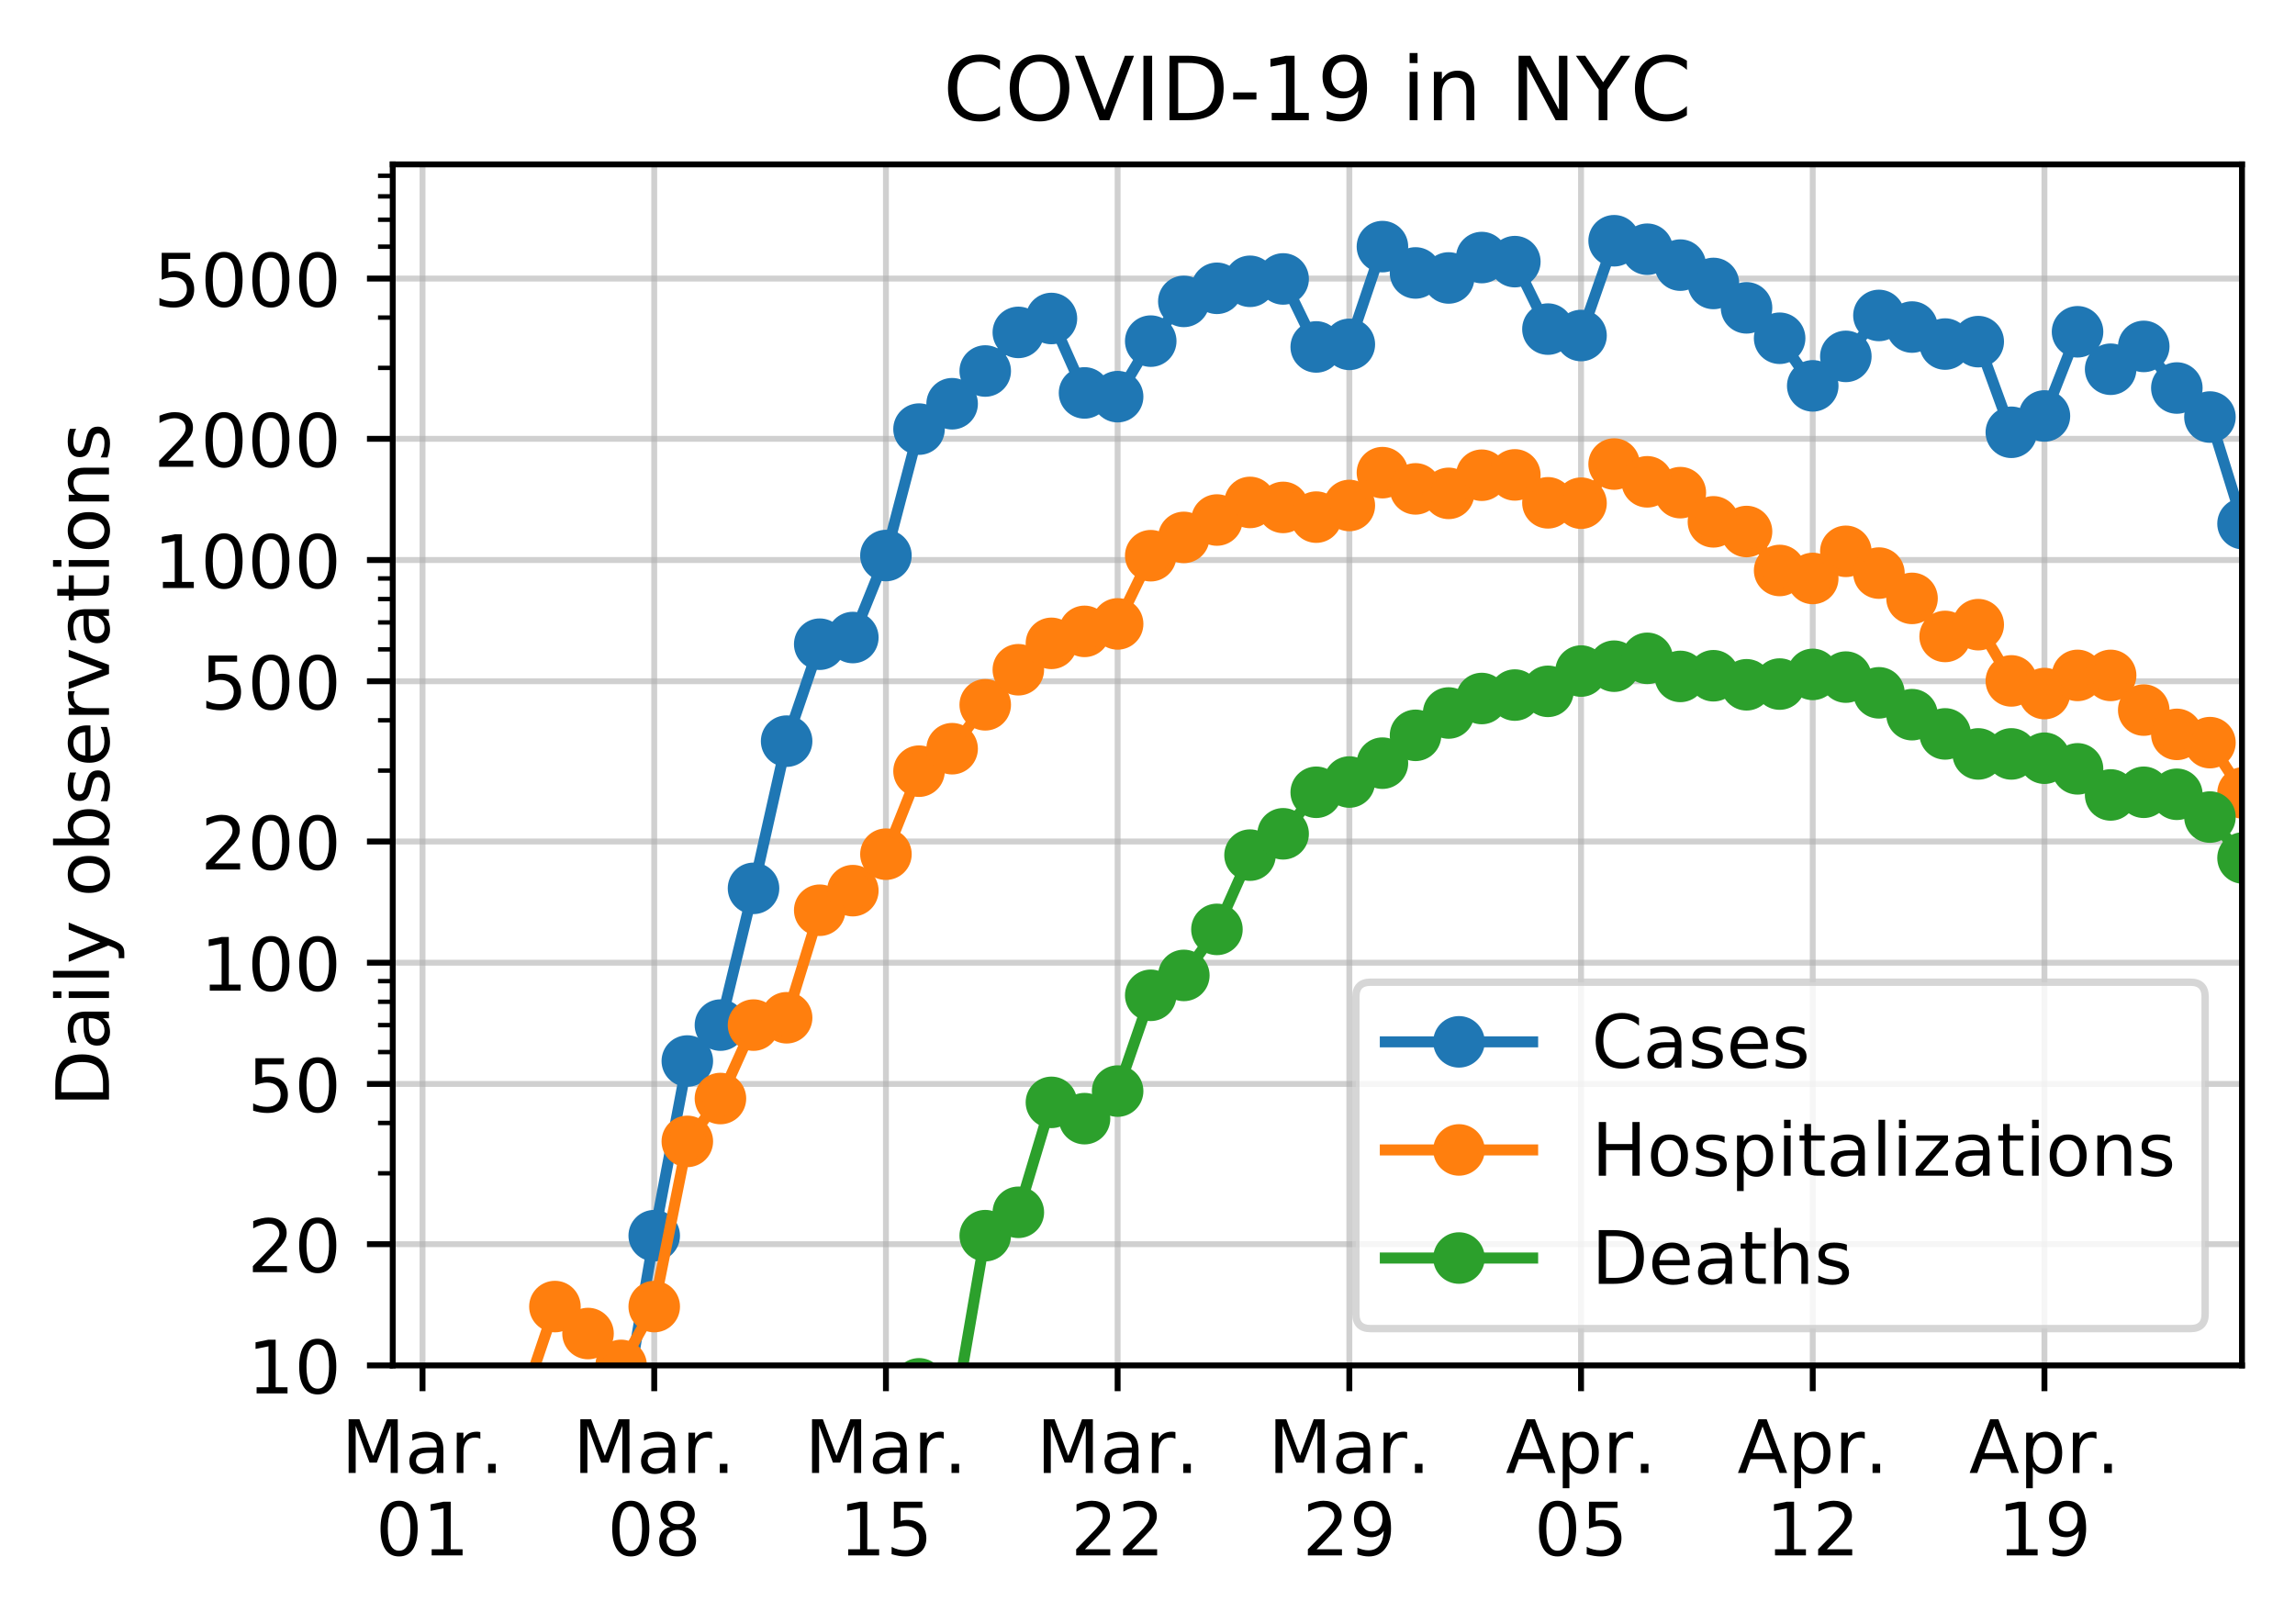 <?xml version="1.0" encoding="utf-8" standalone="no"?>
<!DOCTYPE svg PUBLIC "-//W3C//DTD SVG 1.1//EN"
  "http://www.w3.org/Graphics/SVG/1.1/DTD/svg11.dtd">
<!-- Created with matplotlib (https://matplotlib.org/) -->
<svg height="220.474pt" version="1.1" viewBox="0 0 311.628 220.474" width="311.628pt" xmlns="http://www.w3.org/2000/svg" xmlns:xlink="http://www.w3.org/1999/xlink">
 <defs>
  <style type="text/css">
*{stroke-linecap:butt;stroke-linejoin:round;}
  </style>
 </defs>
 <g id="figure_1">
  <g id="patch_1">
   <path d="M 0 220.474 
L 311.628 220.474 
L 311.628 0 
L 0 0 
z
" style="fill:#ffffff;"/>
  </g>
  <g id="axes_1">
   <g id="patch_2">
    <path d="M 53.328 185.398 
L 304.428 185.398 
L 304.428 22.318 
L 53.328 22.318 
z
" style="fill:#ffffff;"/>
   </g>
   <g id="matplotlib.axis_1">
    <g id="xtick_1">
     <g id="line2d_1">
      <path clip-path="url(#p298271e2e7)" d="M 57.373 185.398 
L 57.373 22.318 
" style="fill:none;stroke:#b0b0b0;stroke-linecap:square;stroke-opacity:0.6;stroke-width:0.8;"/>
     </g>
     <g id="line2d_2">
      <defs>
       <path d="M 0 0 
L 0 3.5 
" id="m6a2aed4499" style="stroke:#000000;stroke-width:0.8;"/>
      </defs>
      <g>
       <use style="stroke:#000000;stroke-width:0.8;" x="57.373" xlink:href="#m6a2aed4499" y="185.398"/>
      </g>
     </g>
     <g id="text_1">
      <!-- Mar. -->
      <defs>
       <path d="M 9.812 72.906 
L 24.516 72.906 
L 43.109 23.297 
L 61.812 72.906 
L 76.516 72.906 
L 76.516 0 
L 66.891 0 
L 66.891 64.016 
L 48.094 14.016 
L 38.188 14.016 
L 19.391 64.016 
L 19.391 0 
L 9.812 0 
z
" id="DejaVuSans-77"/>
       <path d="M 34.281 27.484 
Q 23.391 27.484 19.188 25 
Q 14.984 22.516 14.984 16.5 
Q 14.984 11.719 18.141 8.906 
Q 21.297 6.109 26.703 6.109 
Q 34.188 6.109 38.703 11.406 
Q 43.219 16.703 43.219 25.484 
L 43.219 27.484 
z
M 52.203 31.203 
L 52.203 0 
L 43.219 0 
L 43.219 8.297 
Q 40.141 3.328 35.547 0.953 
Q 30.953 -1.422 24.312 -1.422 
Q 15.922 -1.422 10.953 3.297 
Q 6 8.016 6 15.922 
Q 6 25.141 12.172 29.828 
Q 18.359 34.516 30.609 34.516 
L 43.219 34.516 
L 43.219 35.406 
Q 43.219 41.609 39.141 45 
Q 35.062 48.391 27.688 48.391 
Q 23 48.391 18.547 47.266 
Q 14.109 46.141 10.016 43.891 
L 10.016 52.203 
Q 14.938 54.109 19.578 55.047 
Q 24.219 56 28.609 56 
Q 40.484 56 46.344 49.844 
Q 52.203 43.703 52.203 31.203 
z
" id="DejaVuSans-97"/>
       <path d="M 41.109 46.297 
Q 39.594 47.172 37.812 47.578 
Q 36.031 48 33.891 48 
Q 26.266 48 22.188 43.047 
Q 18.109 38.094 18.109 28.812 
L 18.109 0 
L 9.078 0 
L 9.078 54.688 
L 18.109 54.688 
L 18.109 46.188 
Q 20.953 51.172 25.484 53.578 
Q 30.031 56 36.531 56 
Q 37.453 56 38.578 55.875 
Q 39.703 55.766 41.062 55.516 
z
" id="DejaVuSans-114"/>
       <path d="M 10.688 12.406 
L 21 12.406 
L 21 0 
L 10.688 0 
z
" id="DejaVuSans-46"/>
      </defs>
      <g transform="translate(46.358 199.997)scale(0.1 -0.1)">
       <use xlink:href="#DejaVuSans-77"/>
       <use x="86.279" xlink:href="#DejaVuSans-97"/>
       <use x="147.559" xlink:href="#DejaVuSans-114"/>
       <use x="188.531" xlink:href="#DejaVuSans-46"/>
      </g>
      <!-- 01 -->
      <defs>
       <path d="M 31.781 66.406 
Q 24.172 66.406 20.328 58.906 
Q 16.5 51.422 16.5 36.375 
Q 16.5 21.391 20.328 13.891 
Q 24.172 6.391 31.781 6.391 
Q 39.453 6.391 43.281 13.891 
Q 47.125 21.391 47.125 36.375 
Q 47.125 51.422 43.281 58.906 
Q 39.453 66.406 31.781 66.406 
z
M 31.781 74.219 
Q 44.047 74.219 50.516 64.516 
Q 56.984 54.828 56.984 36.375 
Q 56.984 17.969 50.516 8.266 
Q 44.047 -1.422 31.781 -1.422 
Q 19.531 -1.422 13.062 8.266 
Q 6.594 17.969 6.594 36.375 
Q 6.594 54.828 13.062 64.516 
Q 19.531 74.219 31.781 74.219 
z
" id="DejaVuSans-48"/>
       <path d="M 12.406 8.297 
L 28.516 8.297 
L 28.516 63.922 
L 10.984 60.406 
L 10.984 69.391 
L 28.422 72.906 
L 38.281 72.906 
L 38.281 8.297 
L 54.391 8.297 
L 54.391 0 
L 12.406 0 
z
" id="DejaVuSans-49"/>
      </defs>
      <g transform="translate(51.011 211.194)scale(0.1 -0.1)">
       <use xlink:href="#DejaVuSans-48"/>
       <use x="63.623" xlink:href="#DejaVuSans-49"/>
      </g>
     </g>
    </g>
    <g id="xtick_2">
     <g id="line2d_3">
      <path clip-path="url(#p298271e2e7)" d="M 88.835 185.398 
L 88.835 22.318 
" style="fill:none;stroke:#b0b0b0;stroke-linecap:square;stroke-opacity:0.6;stroke-width:0.8;"/>
     </g>
     <g id="line2d_4">
      <g>
       <use style="stroke:#000000;stroke-width:0.8;" x="88.835" xlink:href="#m6a2aed4499" y="185.398"/>
      </g>
     </g>
     <g id="text_2">
      <!-- Mar. -->
      <g transform="translate(77.819 199.997)scale(0.1 -0.1)">
       <use xlink:href="#DejaVuSans-77"/>
       <use x="86.279" xlink:href="#DejaVuSans-97"/>
       <use x="147.559" xlink:href="#DejaVuSans-114"/>
       <use x="188.531" xlink:href="#DejaVuSans-46"/>
      </g>
      <!-- 08 -->
      <defs>
       <path d="M 31.781 34.625 
Q 24.75 34.625 20.719 30.859 
Q 16.703 27.094 16.703 20.516 
Q 16.703 13.922 20.719 10.156 
Q 24.75 6.391 31.781 6.391 
Q 38.812 6.391 42.859 10.172 
Q 46.922 13.969 46.922 20.516 
Q 46.922 27.094 42.891 30.859 
Q 38.875 34.625 31.781 34.625 
z
M 21.922 38.812 
Q 15.578 40.375 12.031 44.719 
Q 8.5 49.078 8.5 55.328 
Q 8.5 64.062 14.719 69.141 
Q 20.953 74.219 31.781 74.219 
Q 42.672 74.219 48.875 69.141 
Q 55.078 64.062 55.078 55.328 
Q 55.078 49.078 51.531 44.719 
Q 48 40.375 41.703 38.812 
Q 48.828 37.156 52.797 32.312 
Q 56.781 27.484 56.781 20.516 
Q 56.781 9.906 50.312 4.234 
Q 43.844 -1.422 31.781 -1.422 
Q 19.734 -1.422 13.25 4.234 
Q 6.781 9.906 6.781 20.516 
Q 6.781 27.484 10.781 32.312 
Q 14.797 37.156 21.922 38.812 
z
M 18.312 54.391 
Q 18.312 48.734 21.844 45.562 
Q 25.391 42.391 31.781 42.391 
Q 38.141 42.391 41.719 45.562 
Q 45.312 48.734 45.312 54.391 
Q 45.312 60.062 41.719 63.234 
Q 38.141 66.406 31.781 66.406 
Q 25.391 66.406 21.844 63.234 
Q 18.312 60.062 18.312 54.391 
z
" id="DejaVuSans-56"/>
      </defs>
      <g transform="translate(82.472 211.194)scale(0.1 -0.1)">
       <use xlink:href="#DejaVuSans-48"/>
       <use x="63.623" xlink:href="#DejaVuSans-56"/>
      </g>
     </g>
    </g>
    <g id="xtick_3">
     <g id="line2d_5">
      <path clip-path="url(#p298271e2e7)" d="M 120.297 185.398 
L 120.297 22.318 
" style="fill:none;stroke:#b0b0b0;stroke-linecap:square;stroke-opacity:0.6;stroke-width:0.8;"/>
     </g>
     <g id="line2d_6">
      <g>
       <use style="stroke:#000000;stroke-width:0.8;" x="120.297" xlink:href="#m6a2aed4499" y="185.398"/>
      </g>
     </g>
     <g id="text_3">
      <!-- Mar. -->
      <g transform="translate(109.281 199.997)scale(0.1 -0.1)">
       <use xlink:href="#DejaVuSans-77"/>
       <use x="86.279" xlink:href="#DejaVuSans-97"/>
       <use x="147.559" xlink:href="#DejaVuSans-114"/>
       <use x="188.531" xlink:href="#DejaVuSans-46"/>
      </g>
      <!-- 15 -->
      <defs>
       <path d="M 10.797 72.906 
L 49.516 72.906 
L 49.516 64.594 
L 19.828 64.594 
L 19.828 46.734 
Q 21.969 47.469 24.109 47.828 
Q 26.266 48.188 28.422 48.188 
Q 40.625 48.188 47.75 41.5 
Q 54.891 34.812 54.891 23.391 
Q 54.891 11.625 47.562 5.094 
Q 40.234 -1.422 26.906 -1.422 
Q 22.312 -1.422 17.547 -0.641 
Q 12.797 0.141 7.719 1.703 
L 7.719 11.625 
Q 12.109 9.234 16.797 8.062 
Q 21.484 6.891 26.703 6.891 
Q 35.156 6.891 40.078 11.328 
Q 45.016 15.766 45.016 23.391 
Q 45.016 31 40.078 35.438 
Q 35.156 39.891 26.703 39.891 
Q 22.75 39.891 18.812 39.016 
Q 14.891 38.141 10.797 36.281 
z
" id="DejaVuSans-53"/>
      </defs>
      <g transform="translate(113.934 211.194)scale(0.1 -0.1)">
       <use xlink:href="#DejaVuSans-49"/>
       <use x="63.623" xlink:href="#DejaVuSans-53"/>
      </g>
     </g>
    </g>
    <g id="xtick_4">
     <g id="line2d_7">
      <path clip-path="url(#p298271e2e7)" d="M 151.758 185.398 
L 151.758 22.318 
" style="fill:none;stroke:#b0b0b0;stroke-linecap:square;stroke-opacity:0.6;stroke-width:0.8;"/>
     </g>
     <g id="line2d_8">
      <g>
       <use style="stroke:#000000;stroke-width:0.8;" x="151.758" xlink:href="#m6a2aed4499" y="185.398"/>
      </g>
     </g>
     <g id="text_4">
      <!-- Mar. -->
      <g transform="translate(140.743 199.997)scale(0.1 -0.1)">
       <use xlink:href="#DejaVuSans-77"/>
       <use x="86.279" xlink:href="#DejaVuSans-97"/>
       <use x="147.559" xlink:href="#DejaVuSans-114"/>
       <use x="188.531" xlink:href="#DejaVuSans-46"/>
      </g>
      <!-- 22 -->
      <defs>
       <path d="M 19.188 8.297 
L 53.609 8.297 
L 53.609 0 
L 7.328 0 
L 7.328 8.297 
Q 12.938 14.109 22.625 23.891 
Q 32.328 33.688 34.812 36.531 
Q 39.547 41.844 41.422 45.531 
Q 43.312 49.219 43.312 52.781 
Q 43.312 58.594 39.234 62.25 
Q 35.156 65.922 28.609 65.922 
Q 23.969 65.922 18.812 64.312 
Q 13.672 62.703 7.812 59.422 
L 7.812 69.391 
Q 13.766 71.781 18.938 73 
Q 24.125 74.219 28.422 74.219 
Q 39.75 74.219 46.484 68.547 
Q 53.219 62.891 53.219 53.422 
Q 53.219 48.922 51.531 44.891 
Q 49.859 40.875 45.406 35.406 
Q 44.188 33.984 37.641 27.219 
Q 31.109 20.453 19.188 8.297 
z
" id="DejaVuSans-50"/>
      </defs>
      <g transform="translate(145.396 211.194)scale(0.1 -0.1)">
       <use xlink:href="#DejaVuSans-50"/>
       <use x="63.623" xlink:href="#DejaVuSans-50"/>
      </g>
     </g>
    </g>
    <g id="xtick_5">
     <g id="line2d_9">
      <path clip-path="url(#p298271e2e7)" d="M 183.22 185.398 
L 183.22 22.318 
" style="fill:none;stroke:#b0b0b0;stroke-linecap:square;stroke-opacity:0.6;stroke-width:0.8;"/>
     </g>
     <g id="line2d_10">
      <g>
       <use style="stroke:#000000;stroke-width:0.8;" x="183.22" xlink:href="#m6a2aed4499" y="185.398"/>
      </g>
     </g>
     <g id="text_5">
      <!-- Mar. -->
      <g transform="translate(172.204 199.997)scale(0.1 -0.1)">
       <use xlink:href="#DejaVuSans-77"/>
       <use x="86.279" xlink:href="#DejaVuSans-97"/>
       <use x="147.559" xlink:href="#DejaVuSans-114"/>
       <use x="188.531" xlink:href="#DejaVuSans-46"/>
      </g>
      <!-- 29 -->
      <defs>
       <path d="M 10.984 1.516 
L 10.984 10.5 
Q 14.703 8.734 18.5 7.812 
Q 22.312 6.891 25.984 6.891 
Q 35.75 6.891 40.891 13.453 
Q 46.047 20.016 46.781 33.406 
Q 43.953 29.203 39.594 26.953 
Q 35.25 24.703 29.984 24.703 
Q 19.047 24.703 12.672 31.312 
Q 6.297 37.938 6.297 49.422 
Q 6.297 60.641 12.938 67.422 
Q 19.578 74.219 30.609 74.219 
Q 43.266 74.219 49.922 64.516 
Q 56.594 54.828 56.594 36.375 
Q 56.594 19.141 48.406 8.859 
Q 40.234 -1.422 26.422 -1.422 
Q 22.703 -1.422 18.891 -0.688 
Q 15.094 0.047 10.984 1.516 
z
M 30.609 32.422 
Q 37.25 32.422 41.125 36.953 
Q 45.016 41.5 45.016 49.422 
Q 45.016 57.281 41.125 61.844 
Q 37.25 66.406 30.609 66.406 
Q 23.969 66.406 20.094 61.844 
Q 16.219 57.281 16.219 49.422 
Q 16.219 41.5 20.094 36.953 
Q 23.969 32.422 30.609 32.422 
z
" id="DejaVuSans-57"/>
      </defs>
      <g transform="translate(176.857 211.194)scale(0.1 -0.1)">
       <use xlink:href="#DejaVuSans-50"/>
       <use x="63.623" xlink:href="#DejaVuSans-57"/>
      </g>
     </g>
    </g>
    <g id="xtick_6">
     <g id="line2d_11">
      <path clip-path="url(#p298271e2e7)" d="M 214.682 185.398 
L 214.682 22.318 
" style="fill:none;stroke:#b0b0b0;stroke-linecap:square;stroke-opacity:0.6;stroke-width:0.8;"/>
     </g>
     <g id="line2d_12">
      <g>
       <use style="stroke:#000000;stroke-width:0.8;" x="214.682" xlink:href="#m6a2aed4499" y="185.398"/>
      </g>
     </g>
     <g id="text_6">
      <!-- Apr. -->
      <defs>
       <path d="M 34.188 63.188 
L 20.797 26.906 
L 47.609 26.906 
z
M 28.609 72.906 
L 39.797 72.906 
L 67.578 0 
L 57.328 0 
L 50.688 18.703 
L 17.828 18.703 
L 11.188 0 
L 0.781 0 
z
" id="DejaVuSans-65"/>
       <path d="M 18.109 8.203 
L 18.109 -20.797 
L 9.078 -20.797 
L 9.078 54.688 
L 18.109 54.688 
L 18.109 46.391 
Q 20.953 51.266 25.266 53.625 
Q 29.594 56 35.594 56 
Q 45.562 56 51.781 48.094 
Q 58.016 40.188 58.016 27.297 
Q 58.016 14.406 51.781 6.484 
Q 45.562 -1.422 35.594 -1.422 
Q 29.594 -1.422 25.266 0.953 
Q 20.953 3.328 18.109 8.203 
z
M 48.688 27.297 
Q 48.688 37.203 44.609 42.844 
Q 40.531 48.484 33.406 48.484 
Q 26.266 48.484 22.188 42.844 
Q 18.109 37.203 18.109 27.297 
Q 18.109 17.391 22.188 11.75 
Q 26.266 6.109 33.406 6.109 
Q 40.531 6.109 44.609 11.75 
Q 48.688 17.391 48.688 27.297 
z
" id="DejaVuSans-112"/>
      </defs>
      <g transform="translate(204.45 199.997)scale(0.1 -0.1)">
       <use xlink:href="#DejaVuSans-65"/>
       <use x="68.408" xlink:href="#DejaVuSans-112"/>
       <use x="131.885" xlink:href="#DejaVuSans-114"/>
       <use x="172.857" xlink:href="#DejaVuSans-46"/>
      </g>
      <!-- 05 -->
      <g transform="translate(208.319 211.194)scale(0.1 -0.1)">
       <use xlink:href="#DejaVuSans-48"/>
       <use x="63.623" xlink:href="#DejaVuSans-53"/>
      </g>
     </g>
    </g>
    <g id="xtick_7">
     <g id="line2d_13">
      <path clip-path="url(#p298271e2e7)" d="M 246.143 185.398 
L 246.143 22.318 
" style="fill:none;stroke:#b0b0b0;stroke-linecap:square;stroke-opacity:0.6;stroke-width:0.8;"/>
     </g>
     <g id="line2d_14">
      <g>
       <use style="stroke:#000000;stroke-width:0.8;" x="246.143" xlink:href="#m6a2aed4499" y="185.398"/>
      </g>
     </g>
     <g id="text_7">
      <!-- Apr. -->
      <g transform="translate(235.911 199.997)scale(0.1 -0.1)">
       <use xlink:href="#DejaVuSans-65"/>
       <use x="68.408" xlink:href="#DejaVuSans-112"/>
       <use x="131.885" xlink:href="#DejaVuSans-114"/>
       <use x="172.857" xlink:href="#DejaVuSans-46"/>
      </g>
      <!-- 12 -->
      <g transform="translate(239.781 211.194)scale(0.1 -0.1)">
       <use xlink:href="#DejaVuSans-49"/>
       <use x="63.623" xlink:href="#DejaVuSans-50"/>
      </g>
     </g>
    </g>
    <g id="xtick_8">
     <g id="line2d_15">
      <path clip-path="url(#p298271e2e7)" d="M 277.605 185.398 
L 277.605 22.318 
" style="fill:none;stroke:#b0b0b0;stroke-linecap:square;stroke-opacity:0.6;stroke-width:0.8;"/>
     </g>
     <g id="line2d_16">
      <g>
       <use style="stroke:#000000;stroke-width:0.8;" x="277.605" xlink:href="#m6a2aed4499" y="185.398"/>
      </g>
     </g>
     <g id="text_8">
      <!-- Apr. -->
      <g transform="translate(267.373 199.997)scale(0.1 -0.1)">
       <use xlink:href="#DejaVuSans-65"/>
       <use x="68.408" xlink:href="#DejaVuSans-112"/>
       <use x="131.885" xlink:href="#DejaVuSans-114"/>
       <use x="172.857" xlink:href="#DejaVuSans-46"/>
      </g>
      <!-- 19 -->
      <g transform="translate(271.242 211.194)scale(0.1 -0.1)">
       <use xlink:href="#DejaVuSans-49"/>
       <use x="63.623" xlink:href="#DejaVuSans-57"/>
      </g>
     </g>
    </g>
   </g>
   <g id="matplotlib.axis_2">
    <g id="ytick_1">
     <g id="line2d_17">
      <path clip-path="url(#p298271e2e7)" d="M 53.328 185.398 
L 304.428 185.398 
" style="fill:none;stroke:#b0b0b0;stroke-linecap:square;stroke-opacity:0.6;stroke-width:0.8;"/>
     </g>
     <g id="line2d_18">
      <defs>
       <path d="M 0 0 
L -3.5 0 
" id="mb1ad3971f3" style="stroke:#000000;stroke-width:0.8;"/>
      </defs>
      <g>
       <use style="stroke:#000000;stroke-width:0.8;" x="53.328" xlink:href="#mb1ad3971f3" y="185.398"/>
      </g>
     </g>
     <g id="text_9">
      <!-- 10 -->
      <g transform="translate(33.603 189.197)scale(0.1 -0.1)">
       <use xlink:href="#DejaVuSans-49"/>
       <use x="63.623" xlink:href="#DejaVuSans-48"/>
      </g>
     </g>
    </g>
    <g id="ytick_2">
     <g id="line2d_19">
      <path clip-path="url(#p298271e2e7)" d="M 53.328 168.938 
L 304.428 168.938 
" style="fill:none;stroke:#b0b0b0;stroke-linecap:square;stroke-opacity:0.6;stroke-width:0.8;"/>
     </g>
     <g id="line2d_20">
      <g>
       <use style="stroke:#000000;stroke-width:0.8;" x="53.328" xlink:href="#mb1ad3971f3" y="168.938"/>
      </g>
     </g>
     <g id="text_10">
      <!-- 20 -->
      <g transform="translate(33.603 172.737)scale(0.1 -0.1)">
       <use xlink:href="#DejaVuSans-50"/>
       <use x="63.623" xlink:href="#DejaVuSans-48"/>
      </g>
     </g>
    </g>
    <g id="ytick_3">
     <g id="line2d_21">
      <path clip-path="url(#p298271e2e7)" d="M 53.328 147.18 
L 304.428 147.18 
" style="fill:none;stroke:#b0b0b0;stroke-linecap:square;stroke-opacity:0.6;stroke-width:0.8;"/>
     </g>
     <g id="line2d_22">
      <g>
       <use style="stroke:#000000;stroke-width:0.8;" x="53.328" xlink:href="#mb1ad3971f3" y="147.18"/>
      </g>
     </g>
     <g id="text_11">
      <!-- 50 -->
      <g transform="translate(33.603 150.979)scale(0.1 -0.1)">
       <use xlink:href="#DejaVuSans-53"/>
       <use x="63.623" xlink:href="#DejaVuSans-48"/>
      </g>
     </g>
    </g>
    <g id="ytick_4">
     <g id="line2d_23">
      <path clip-path="url(#p298271e2e7)" d="M 53.328 130.72 
L 304.428 130.72 
" style="fill:none;stroke:#b0b0b0;stroke-linecap:square;stroke-opacity:0.6;stroke-width:0.8;"/>
     </g>
     <g id="line2d_24">
      <g>
       <use style="stroke:#000000;stroke-width:0.8;" x="53.328" xlink:href="#mb1ad3971f3" y="130.72"/>
      </g>
     </g>
     <g id="text_12">
      <!-- 100 -->
      <g transform="translate(27.241 134.519)scale(0.1 -0.1)">
       <use xlink:href="#DejaVuSans-49"/>
       <use x="63.623" xlink:href="#DejaVuSans-48"/>
       <use x="127.246" xlink:href="#DejaVuSans-48"/>
      </g>
     </g>
    </g>
    <g id="ytick_5">
     <g id="line2d_25">
      <path clip-path="url(#p298271e2e7)" d="M 53.328 114.26 
L 304.428 114.26 
" style="fill:none;stroke:#b0b0b0;stroke-linecap:square;stroke-opacity:0.6;stroke-width:0.8;"/>
     </g>
     <g id="line2d_26">
      <g>
       <use style="stroke:#000000;stroke-width:0.8;" x="53.328" xlink:href="#mb1ad3971f3" y="114.26"/>
      </g>
     </g>
     <g id="text_13">
      <!-- 200 -->
      <g transform="translate(27.241 118.059)scale(0.1 -0.1)">
       <use xlink:href="#DejaVuSans-50"/>
       <use x="63.623" xlink:href="#DejaVuSans-48"/>
       <use x="127.246" xlink:href="#DejaVuSans-48"/>
      </g>
     </g>
    </g>
    <g id="ytick_6">
     <g id="line2d_27">
      <path clip-path="url(#p298271e2e7)" d="M 53.328 92.501 
L 304.428 92.501 
" style="fill:none;stroke:#b0b0b0;stroke-linecap:square;stroke-opacity:0.6;stroke-width:0.8;"/>
     </g>
     <g id="line2d_28">
      <g>
       <use style="stroke:#000000;stroke-width:0.8;" x="53.328" xlink:href="#mb1ad3971f3" y="92.501"/>
      </g>
     </g>
     <g id="text_14">
      <!-- 500 -->
      <g transform="translate(27.241 96.3)scale(0.1 -0.1)">
       <use xlink:href="#DejaVuSans-53"/>
       <use x="63.623" xlink:href="#DejaVuSans-48"/>
       <use x="127.246" xlink:href="#DejaVuSans-48"/>
      </g>
     </g>
    </g>
    <g id="ytick_7">
     <g id="line2d_29">
      <path clip-path="url(#p298271e2e7)" d="M 53.328 76.041 
L 304.428 76.041 
" style="fill:none;stroke:#b0b0b0;stroke-linecap:square;stroke-opacity:0.6;stroke-width:0.8;"/>
     </g>
     <g id="line2d_30">
      <g>
       <use style="stroke:#000000;stroke-width:0.8;" x="53.328" xlink:href="#mb1ad3971f3" y="76.041"/>
      </g>
     </g>
     <g id="text_15">
      <!-- 1000 -->
      <g transform="translate(20.878 79.84)scale(0.1 -0.1)">
       <use xlink:href="#DejaVuSans-49"/>
       <use x="63.623" xlink:href="#DejaVuSans-48"/>
       <use x="127.246" xlink:href="#DejaVuSans-48"/>
       <use x="190.869" xlink:href="#DejaVuSans-48"/>
      </g>
     </g>
    </g>
    <g id="ytick_8">
     <g id="line2d_31">
      <path clip-path="url(#p298271e2e7)" d="M 53.328 59.581 
L 304.428 59.581 
" style="fill:none;stroke:#b0b0b0;stroke-linecap:square;stroke-opacity:0.6;stroke-width:0.8;"/>
     </g>
     <g id="line2d_32">
      <g>
       <use style="stroke:#000000;stroke-width:0.8;" x="53.328" xlink:href="#mb1ad3971f3" y="59.581"/>
      </g>
     </g>
     <g id="text_16">
      <!-- 2000 -->
      <g transform="translate(20.878 63.381)scale(0.1 -0.1)">
       <use xlink:href="#DejaVuSans-50"/>
       <use x="63.623" xlink:href="#DejaVuSans-48"/>
       <use x="127.246" xlink:href="#DejaVuSans-48"/>
       <use x="190.869" xlink:href="#DejaVuSans-48"/>
      </g>
     </g>
    </g>
    <g id="ytick_9">
     <g id="line2d_33">
      <path clip-path="url(#p298271e2e7)" d="M 53.328 37.823 
L 304.428 37.823 
" style="fill:none;stroke:#b0b0b0;stroke-linecap:square;stroke-opacity:0.6;stroke-width:0.8;"/>
     </g>
     <g id="line2d_34">
      <g>
       <use style="stroke:#000000;stroke-width:0.8;" x="53.328" xlink:href="#mb1ad3971f3" y="37.823"/>
      </g>
     </g>
     <g id="text_17">
      <!-- 5000 -->
      <g transform="translate(20.878 41.622)scale(0.1 -0.1)">
       <use xlink:href="#DejaVuSans-53"/>
       <use x="63.623" xlink:href="#DejaVuSans-48"/>
       <use x="127.246" xlink:href="#DejaVuSans-48"/>
       <use x="190.869" xlink:href="#DejaVuSans-48"/>
      </g>
     </g>
    </g>
    <g id="ytick_10">
     <g id="line2d_35">
      <defs>
       <path d="M 0 0 
L -2 0 
" id="m61d5ba61a5" style="stroke:#000000;stroke-width:0.6;"/>
      </defs>
      <g>
       <use style="stroke:#000000;stroke-width:0.6;" x="53.328" xlink:href="#m61d5ba61a5" y="159.31"/>
      </g>
     </g>
    </g>
    <g id="ytick_11">
     <g id="line2d_36">
      <g>
       <use style="stroke:#000000;stroke-width:0.6;" x="53.328" xlink:href="#m61d5ba61a5" y="152.478"/>
      </g>
     </g>
    </g>
    <g id="ytick_12">
     <g id="line2d_37">
      <g>
       <use style="stroke:#000000;stroke-width:0.6;" x="53.328" xlink:href="#m61d5ba61a5" y="142.85"/>
      </g>
     </g>
    </g>
    <g id="ytick_13">
     <g id="line2d_38">
      <g>
       <use style="stroke:#000000;stroke-width:0.6;" x="53.328" xlink:href="#m61d5ba61a5" y="139.189"/>
      </g>
     </g>
    </g>
    <g id="ytick_14">
     <g id="line2d_39">
      <g>
       <use style="stroke:#000000;stroke-width:0.6;" x="53.328" xlink:href="#m61d5ba61a5" y="136.019"/>
      </g>
     </g>
    </g>
    <g id="ytick_15">
     <g id="line2d_40">
      <g>
       <use style="stroke:#000000;stroke-width:0.6;" x="53.328" xlink:href="#m61d5ba61a5" y="133.222"/>
      </g>
     </g>
    </g>
    <g id="ytick_16">
     <g id="line2d_41">
      <g>
       <use style="stroke:#000000;stroke-width:0.6;" x="53.328" xlink:href="#m61d5ba61a5" y="104.631"/>
      </g>
     </g>
    </g>
    <g id="ytick_17">
     <g id="line2d_42">
      <g>
       <use style="stroke:#000000;stroke-width:0.6;" x="53.328" xlink:href="#m61d5ba61a5" y="97.8"/>
      </g>
     </g>
    </g>
    <g id="ytick_18">
     <g id="line2d_43">
      <g>
       <use style="stroke:#000000;stroke-width:0.6;" x="53.328" xlink:href="#m61d5ba61a5" y="88.172"/>
      </g>
     </g>
    </g>
    <g id="ytick_19">
     <g id="line2d_44">
      <g>
       <use style="stroke:#000000;stroke-width:0.6;" x="53.328" xlink:href="#m61d5ba61a5" y="84.511"/>
      </g>
     </g>
    </g>
    <g id="ytick_20">
     <g id="line2d_45">
      <g>
       <use style="stroke:#000000;stroke-width:0.6;" x="53.328" xlink:href="#m61d5ba61a5" y="81.34"/>
      </g>
     </g>
    </g>
    <g id="ytick_21">
     <g id="line2d_46">
      <g>
       <use style="stroke:#000000;stroke-width:0.6;" x="53.328" xlink:href="#m61d5ba61a5" y="78.543"/>
      </g>
     </g>
    </g>
    <g id="ytick_22">
     <g id="line2d_47">
      <g>
       <use style="stroke:#000000;stroke-width:0.6;" x="53.328" xlink:href="#m61d5ba61a5" y="49.953"/>
      </g>
     </g>
    </g>
    <g id="ytick_23">
     <g id="line2d_48">
      <g>
       <use style="stroke:#000000;stroke-width:0.6;" x="53.328" xlink:href="#m61d5ba61a5" y="43.121"/>
      </g>
     </g>
    </g>
    <g id="ytick_24">
     <g id="line2d_49">
      <g>
       <use style="stroke:#000000;stroke-width:0.6;" x="53.328" xlink:href="#m61d5ba61a5" y="33.493"/>
      </g>
     </g>
    </g>
    <g id="ytick_25">
     <g id="line2d_50">
      <g>
       <use style="stroke:#000000;stroke-width:0.6;" x="53.328" xlink:href="#m61d5ba61a5" y="29.832"/>
      </g>
     </g>
    </g>
    <g id="ytick_26">
     <g id="line2d_51">
      <g>
       <use style="stroke:#000000;stroke-width:0.6;" x="53.328" xlink:href="#m61d5ba61a5" y="26.662"/>
      </g>
     </g>
    </g>
    <g id="ytick_27">
     <g id="line2d_52">
      <g>
       <use style="stroke:#000000;stroke-width:0.6;" x="53.328" xlink:href="#m61d5ba61a5" y="23.865"/>
      </g>
     </g>
    </g>
    <g id="text_18">
     <!-- Daily observations -->
     <defs>
      <path d="M 19.672 64.797 
L 19.672 8.109 
L 31.594 8.109 
Q 46.688 8.109 53.688 14.938 
Q 60.688 21.781 60.688 36.531 
Q 60.688 51.172 53.688 57.984 
Q 46.688 64.797 31.594 64.797 
z
M 9.812 72.906 
L 30.078 72.906 
Q 51.266 72.906 61.172 64.094 
Q 71.094 55.281 71.094 36.531 
Q 71.094 17.672 61.125 8.828 
Q 51.172 0 30.078 0 
L 9.812 0 
z
" id="DejaVuSans-68"/>
      <path d="M 9.422 54.688 
L 18.406 54.688 
L 18.406 0 
L 9.422 0 
z
M 9.422 75.984 
L 18.406 75.984 
L 18.406 64.594 
L 9.422 64.594 
z
" id="DejaVuSans-105"/>
      <path d="M 9.422 75.984 
L 18.406 75.984 
L 18.406 0 
L 9.422 0 
z
" id="DejaVuSans-108"/>
      <path d="M 32.172 -5.078 
Q 28.375 -14.844 24.75 -17.812 
Q 21.141 -20.797 15.094 -20.797 
L 7.906 -20.797 
L 7.906 -13.281 
L 13.188 -13.281 
Q 16.891 -13.281 18.938 -11.516 
Q 21 -9.766 23.484 -3.219 
L 25.094 0.875 
L 2.984 54.688 
L 12.5 54.688 
L 29.594 11.922 
L 46.688 54.688 
L 56.203 54.688 
z
" id="DejaVuSans-121"/>
      <path id="DejaVuSans-32"/>
      <path d="M 30.609 48.391 
Q 23.391 48.391 19.188 42.75 
Q 14.984 37.109 14.984 27.297 
Q 14.984 17.484 19.156 11.844 
Q 23.344 6.203 30.609 6.203 
Q 37.797 6.203 41.984 11.859 
Q 46.188 17.531 46.188 27.297 
Q 46.188 37.016 41.984 42.703 
Q 37.797 48.391 30.609 48.391 
z
M 30.609 56 
Q 42.328 56 49.016 48.375 
Q 55.719 40.766 55.719 27.297 
Q 55.719 13.875 49.016 6.219 
Q 42.328 -1.422 30.609 -1.422 
Q 18.844 -1.422 12.172 6.219 
Q 5.516 13.875 5.516 27.297 
Q 5.516 40.766 12.172 48.375 
Q 18.844 56 30.609 56 
z
" id="DejaVuSans-111"/>
      <path d="M 48.688 27.297 
Q 48.688 37.203 44.609 42.844 
Q 40.531 48.484 33.406 48.484 
Q 26.266 48.484 22.188 42.844 
Q 18.109 37.203 18.109 27.297 
Q 18.109 17.391 22.188 11.75 
Q 26.266 6.109 33.406 6.109 
Q 40.531 6.109 44.609 11.75 
Q 48.688 17.391 48.688 27.297 
z
M 18.109 46.391 
Q 20.953 51.266 25.266 53.625 
Q 29.594 56 35.594 56 
Q 45.562 56 51.781 48.094 
Q 58.016 40.188 58.016 27.297 
Q 58.016 14.406 51.781 6.484 
Q 45.562 -1.422 35.594 -1.422 
Q 29.594 -1.422 25.266 0.953 
Q 20.953 3.328 18.109 8.203 
L 18.109 0 
L 9.078 0 
L 9.078 75.984 
L 18.109 75.984 
z
" id="DejaVuSans-98"/>
      <path d="M 44.281 53.078 
L 44.281 44.578 
Q 40.484 46.531 36.375 47.5 
Q 32.281 48.484 27.875 48.484 
Q 21.188 48.484 17.844 46.438 
Q 14.5 44.391 14.5 40.281 
Q 14.5 37.156 16.891 35.375 
Q 19.281 33.594 26.516 31.984 
L 29.594 31.297 
Q 39.156 29.25 43.188 25.516 
Q 47.219 21.781 47.219 15.094 
Q 47.219 7.469 41.188 3.016 
Q 35.156 -1.422 24.609 -1.422 
Q 20.219 -1.422 15.453 -0.562 
Q 10.688 0.297 5.422 2 
L 5.422 11.281 
Q 10.406 8.688 15.234 7.391 
Q 20.062 6.109 24.812 6.109 
Q 31.156 6.109 34.562 8.281 
Q 37.984 10.453 37.984 14.406 
Q 37.984 18.062 35.516 20.016 
Q 33.062 21.969 24.703 23.781 
L 21.578 24.516 
Q 13.234 26.266 9.516 29.906 
Q 5.812 33.547 5.812 39.891 
Q 5.812 47.609 11.281 51.797 
Q 16.75 56 26.812 56 
Q 31.781 56 36.172 55.266 
Q 40.578 54.547 44.281 53.078 
z
" id="DejaVuSans-115"/>
      <path d="M 56.203 29.594 
L 56.203 25.203 
L 14.891 25.203 
Q 15.484 15.922 20.484 11.062 
Q 25.484 6.203 34.422 6.203 
Q 39.594 6.203 44.453 7.469 
Q 49.312 8.734 54.109 11.281 
L 54.109 2.781 
Q 49.266 0.734 44.188 -0.344 
Q 39.109 -1.422 33.891 -1.422 
Q 20.797 -1.422 13.156 6.188 
Q 5.516 13.812 5.516 26.812 
Q 5.516 40.234 12.766 48.109 
Q 20.016 56 32.328 56 
Q 43.359 56 49.781 48.891 
Q 56.203 41.797 56.203 29.594 
z
M 47.219 32.234 
Q 47.125 39.594 43.094 43.984 
Q 39.062 48.391 32.422 48.391 
Q 24.906 48.391 20.391 44.141 
Q 15.875 39.891 15.188 32.172 
z
" id="DejaVuSans-101"/>
      <path d="M 2.984 54.688 
L 12.5 54.688 
L 29.594 8.797 
L 46.688 54.688 
L 56.203 54.688 
L 35.688 0 
L 23.484 0 
z
" id="DejaVuSans-118"/>
      <path d="M 18.312 70.219 
L 18.312 54.688 
L 36.812 54.688 
L 36.812 47.703 
L 18.312 47.703 
L 18.312 18.016 
Q 18.312 11.328 20.141 9.422 
Q 21.969 7.516 27.594 7.516 
L 36.812 7.516 
L 36.812 0 
L 27.594 0 
Q 17.188 0 13.234 3.875 
Q 9.281 7.766 9.281 18.016 
L 9.281 47.703 
L 2.688 47.703 
L 2.688 54.688 
L 9.281 54.688 
L 9.281 70.219 
z
" id="DejaVuSans-116"/>
      <path d="M 54.891 33.016 
L 54.891 0 
L 45.906 0 
L 45.906 32.719 
Q 45.906 40.484 42.875 44.328 
Q 39.844 48.188 33.797 48.188 
Q 26.516 48.188 22.312 43.547 
Q 18.109 38.922 18.109 30.906 
L 18.109 0 
L 9.078 0 
L 9.078 54.688 
L 18.109 54.688 
L 18.109 46.188 
Q 21.344 51.125 25.703 53.562 
Q 30.078 56 35.797 56 
Q 45.219 56 50.047 50.172 
Q 54.891 44.344 54.891 33.016 
z
" id="DejaVuSans-110"/>
     </defs>
     <g transform="translate(14.798 150.275)rotate(-90)scale(0.1 -0.1)">
      <use xlink:href="#DejaVuSans-68"/>
      <use x="77.002" xlink:href="#DejaVuSans-97"/>
      <use x="138.281" xlink:href="#DejaVuSans-105"/>
      <use x="166.064" xlink:href="#DejaVuSans-108"/>
      <use x="193.848" xlink:href="#DejaVuSans-121"/>
      <use x="253.027" xlink:href="#DejaVuSans-32"/>
      <use x="284.814" xlink:href="#DejaVuSans-111"/>
      <use x="345.996" xlink:href="#DejaVuSans-98"/>
      <use x="409.473" xlink:href="#DejaVuSans-115"/>
      <use x="461.572" xlink:href="#DejaVuSans-101"/>
      <use x="523.096" xlink:href="#DejaVuSans-114"/>
      <use x="564.209" xlink:href="#DejaVuSans-118"/>
      <use x="623.389" xlink:href="#DejaVuSans-97"/>
      <use x="684.668" xlink:href="#DejaVuSans-116"/>
      <use x="723.877" xlink:href="#DejaVuSans-105"/>
      <use x="751.66" xlink:href="#DejaVuSans-111"/>
      <use x="812.842" xlink:href="#DejaVuSans-110"/>
      <use x="876.221" xlink:href="#DejaVuSans-115"/>
     </g>
    </g>
   </g>
   <g id="line2d_53">
    <path clip-path="url(#p298271e2e7)" d="M 66.805 221.474 
L 70.857 201.858 
L 75.351 213.988 
L 79.846 193.868 
L 84.34 193.868 
L 88.835 167.78 
L 93.329 144.068 
L 97.824 139.189 
L 102.318 120.621 
L 106.813 100.634 
L 111.308 87.47 
L 115.802 86.565 
L 120.297 75.432 
L 124.791 58.265 
L 129.286 54.82 
L 133.78 50.376 
L 138.275 45.134 
L 142.769 43.246 
L 147.264 53.351 
L 151.758 53.859 
L 156.253 46.319 
L 160.747 40.923 
L 165.242 39.146 
L 169.736 38.196 
L 174.231 37.875 
L 178.725 47.107 
L 183.22 46.758 
L 187.714 33.485 
L 192.209 37.061 
L 196.704 37.742 
L 201.198 34.971 
L 205.693 35.525 
L 210.187 44.686 
L 214.682 45.558 
L 219.176 32.688 
L 223.671 33.84 
L 228.165 35.999 
L 232.66 38.487 
L 237.154 41.799 
L 241.649 45.929 
L 246.143 52.393 
L 250.638 48.391 
L 255.132 42.832 
L 259.627 44.408 
L 264.121 46.717 
L 268.616 46.388 
L 273.11 58.696 
L 277.605 56.48 
L 282.1 45.05 
L 286.594 50.136 
L 291.089 47.037 
L 295.583 52.685 
L 300.078 56.627 
L 304.572 71.106 
L 309.067 78.543 
L 312.628 62.962 
" style="fill:none;stroke:#1f77b4;stroke-linecap:square;stroke-width:1.5;"/>
    <defs>
     <path d="M 0 3 
C 0.796 3 1.559 2.684 2.121 2.121 
C 2.684 1.559 3 0.796 3 0 
C 3 -0.796 2.684 -1.559 2.121 -2.121 
C 1.559 -2.684 0.796 -3 0 -3 
C -0.796 -3 -1.559 -2.684 -2.121 -2.121 
C -2.684 -1.559 -3 -0.796 -3 0 
C -3 0.796 -2.684 1.559 -2.121 2.121 
C -1.559 2.684 -0.796 3 0 3 
z
" id="m56dc5fcf61" style="stroke:#1f77b4;"/>
    </defs>
    <g clip-path="url(#p298271e2e7)">
     <use style="fill:#1f77b4;stroke:#1f77b4;" x="66.362" xlink:href="#m56dc5fcf61" y="223.617"/>
     <use style="fill:#1f77b4;stroke:#1f77b4;" x="70.857" xlink:href="#m56dc5fcf61" y="201.858"/>
     <use style="fill:#1f77b4;stroke:#1f77b4;" x="75.351" xlink:href="#m56dc5fcf61" y="213.988"/>
     <use style="fill:#1f77b4;stroke:#1f77b4;" x="79.846" xlink:href="#m56dc5fcf61" y="193.868"/>
     <use style="fill:#1f77b4;stroke:#1f77b4;" x="84.34" xlink:href="#m56dc5fcf61" y="193.868"/>
     <use style="fill:#1f77b4;stroke:#1f77b4;" x="88.835" xlink:href="#m56dc5fcf61" y="167.78"/>
     <use style="fill:#1f77b4;stroke:#1f77b4;" x="93.329" xlink:href="#m56dc5fcf61" y="144.068"/>
     <use style="fill:#1f77b4;stroke:#1f77b4;" x="97.824" xlink:href="#m56dc5fcf61" y="139.189"/>
     <use style="fill:#1f77b4;stroke:#1f77b4;" x="102.318" xlink:href="#m56dc5fcf61" y="120.621"/>
     <use style="fill:#1f77b4;stroke:#1f77b4;" x="106.813" xlink:href="#m56dc5fcf61" y="100.634"/>
     <use style="fill:#1f77b4;stroke:#1f77b4;" x="111.308" xlink:href="#m56dc5fcf61" y="87.47"/>
     <use style="fill:#1f77b4;stroke:#1f77b4;" x="115.802" xlink:href="#m56dc5fcf61" y="86.565"/>
     <use style="fill:#1f77b4;stroke:#1f77b4;" x="120.297" xlink:href="#m56dc5fcf61" y="75.432"/>
     <use style="fill:#1f77b4;stroke:#1f77b4;" x="124.791" xlink:href="#m56dc5fcf61" y="58.265"/>
     <use style="fill:#1f77b4;stroke:#1f77b4;" x="129.286" xlink:href="#m56dc5fcf61" y="54.82"/>
     <use style="fill:#1f77b4;stroke:#1f77b4;" x="133.78" xlink:href="#m56dc5fcf61" y="50.376"/>
     <use style="fill:#1f77b4;stroke:#1f77b4;" x="138.275" xlink:href="#m56dc5fcf61" y="45.134"/>
     <use style="fill:#1f77b4;stroke:#1f77b4;" x="142.769" xlink:href="#m56dc5fcf61" y="43.246"/>
     <use style="fill:#1f77b4;stroke:#1f77b4;" x="147.264" xlink:href="#m56dc5fcf61" y="53.351"/>
     <use style="fill:#1f77b4;stroke:#1f77b4;" x="151.758" xlink:href="#m56dc5fcf61" y="53.859"/>
     <use style="fill:#1f77b4;stroke:#1f77b4;" x="156.253" xlink:href="#m56dc5fcf61" y="46.319"/>
     <use style="fill:#1f77b4;stroke:#1f77b4;" x="160.747" xlink:href="#m56dc5fcf61" y="40.923"/>
     <use style="fill:#1f77b4;stroke:#1f77b4;" x="165.242" xlink:href="#m56dc5fcf61" y="39.146"/>
     <use style="fill:#1f77b4;stroke:#1f77b4;" x="169.736" xlink:href="#m56dc5fcf61" y="38.196"/>
     <use style="fill:#1f77b4;stroke:#1f77b4;" x="174.231" xlink:href="#m56dc5fcf61" y="37.875"/>
     <use style="fill:#1f77b4;stroke:#1f77b4;" x="178.725" xlink:href="#m56dc5fcf61" y="47.107"/>
     <use style="fill:#1f77b4;stroke:#1f77b4;" x="183.22" xlink:href="#m56dc5fcf61" y="46.758"/>
     <use style="fill:#1f77b4;stroke:#1f77b4;" x="187.714" xlink:href="#m56dc5fcf61" y="33.485"/>
     <use style="fill:#1f77b4;stroke:#1f77b4;" x="192.209" xlink:href="#m56dc5fcf61" y="37.061"/>
     <use style="fill:#1f77b4;stroke:#1f77b4;" x="196.704" xlink:href="#m56dc5fcf61" y="37.742"/>
     <use style="fill:#1f77b4;stroke:#1f77b4;" x="201.198" xlink:href="#m56dc5fcf61" y="34.971"/>
     <use style="fill:#1f77b4;stroke:#1f77b4;" x="205.693" xlink:href="#m56dc5fcf61" y="35.525"/>
     <use style="fill:#1f77b4;stroke:#1f77b4;" x="210.187" xlink:href="#m56dc5fcf61" y="44.686"/>
     <use style="fill:#1f77b4;stroke:#1f77b4;" x="214.682" xlink:href="#m56dc5fcf61" y="45.558"/>
     <use style="fill:#1f77b4;stroke:#1f77b4;" x="219.176" xlink:href="#m56dc5fcf61" y="32.688"/>
     <use style="fill:#1f77b4;stroke:#1f77b4;" x="223.671" xlink:href="#m56dc5fcf61" y="33.84"/>
     <use style="fill:#1f77b4;stroke:#1f77b4;" x="228.165" xlink:href="#m56dc5fcf61" y="35.999"/>
     <use style="fill:#1f77b4;stroke:#1f77b4;" x="232.66" xlink:href="#m56dc5fcf61" y="38.487"/>
     <use style="fill:#1f77b4;stroke:#1f77b4;" x="237.154" xlink:href="#m56dc5fcf61" y="41.799"/>
     <use style="fill:#1f77b4;stroke:#1f77b4;" x="241.649" xlink:href="#m56dc5fcf61" y="45.929"/>
     <use style="fill:#1f77b4;stroke:#1f77b4;" x="246.143" xlink:href="#m56dc5fcf61" y="52.393"/>
     <use style="fill:#1f77b4;stroke:#1f77b4;" x="250.638" xlink:href="#m56dc5fcf61" y="48.391"/>
     <use style="fill:#1f77b4;stroke:#1f77b4;" x="255.132" xlink:href="#m56dc5fcf61" y="42.832"/>
     <use style="fill:#1f77b4;stroke:#1f77b4;" x="259.627" xlink:href="#m56dc5fcf61" y="44.408"/>
     <use style="fill:#1f77b4;stroke:#1f77b4;" x="264.121" xlink:href="#m56dc5fcf61" y="46.717"/>
     <use style="fill:#1f77b4;stroke:#1f77b4;" x="268.616" xlink:href="#m56dc5fcf61" y="46.388"/>
     <use style="fill:#1f77b4;stroke:#1f77b4;" x="273.11" xlink:href="#m56dc5fcf61" y="58.696"/>
     <use style="fill:#1f77b4;stroke:#1f77b4;" x="277.605" xlink:href="#m56dc5fcf61" y="56.48"/>
     <use style="fill:#1f77b4;stroke:#1f77b4;" x="282.1" xlink:href="#m56dc5fcf61" y="45.05"/>
     <use style="fill:#1f77b4;stroke:#1f77b4;" x="286.594" xlink:href="#m56dc5fcf61" y="50.136"/>
     <use style="fill:#1f77b4;stroke:#1f77b4;" x="291.089" xlink:href="#m56dc5fcf61" y="47.037"/>
     <use style="fill:#1f77b4;stroke:#1f77b4;" x="295.583" xlink:href="#m56dc5fcf61" y="52.685"/>
     <use style="fill:#1f77b4;stroke:#1f77b4;" x="300.078" xlink:href="#m56dc5fcf61" y="56.627"/>
     <use style="fill:#1f77b4;stroke:#1f77b4;" x="304.572" xlink:href="#m56dc5fcf61" y="71.106"/>
     <use style="fill:#1f77b4;stroke:#1f77b4;" x="309.067" xlink:href="#m56dc5fcf61" y="78.543"/>
     <use style="fill:#1f77b4;stroke:#1f77b4;" x="313.561" xlink:href="#m56dc5fcf61" y="58.879"/>
     <use style="fill:#1f77b4;stroke:#1f77b4;" x="318.056" xlink:href="#m56dc5fcf61" y="58.198"/>
     <use style="fill:#1f77b4;stroke:#1f77b4;" x="322.55" xlink:href="#m56dc5fcf61" y="84.511"/>
     <use style="fill:#1f77b4;stroke:#1f77b4;" x="327.045" xlink:href="#m56dc5fcf61" y="183.135"/>
    </g>
   </g>
   <g id="line2d_54">
    <path clip-path="url(#p298271e2e7)" d="M 66.362 193.868 
L 70.857 190.697 
L 75.351 177.408 
L 79.846 181.069 
L 84.34 185.398 
L 88.835 177.408 
L 93.329 154.98 
L 97.824 149.16 
L 102.318 139.189 
L 106.813 138.193 
L 111.308 123.593 
L 115.802 120.933 
L 120.297 115.983 
L 124.791 104.711 
L 129.286 101.659 
L 133.78 95.699 
L 138.275 90.939 
L 142.769 87.355 
L 147.264 85.729 
L 151.758 84.715 
L 156.253 75.455 
L 160.747 72.971 
L 165.242 70.61 
L 169.736 68.221 
L 174.231 68.897 
L 178.725 70.216 
L 183.22 68.635 
L 187.714 64.178 
L 192.209 66.381 
L 196.704 66.99 
L 201.198 64.527 
L 205.693 64.483 
L 210.187 68.273 
L 214.682 68.324 
L 219.176 63.011 
L 223.671 65.421 
L 228.165 66.892 
L 232.66 70.857 
L 237.154 72.171 
L 241.649 77.46 
L 246.143 78.543 
L 250.638 74.86 
L 255.132 77.816 
L 259.627 81.251 
L 264.121 86.417 
L 268.616 84.818 
L 273.11 92.454 
L 277.605 94.173 
L 282.1 91.707 
L 286.594 91.707 
L 291.089 96.416 
L 295.583 99.715 
L 300.078 100.836 
L 304.572 107.667 
L 309.067 110.43 
L 312.628 106.473 
" style="fill:none;stroke:#ff7f0e;stroke-linecap:square;stroke-width:1.5;"/>
    <defs>
     <path d="M 0 3 
C 0.796 3 1.559 2.684 2.121 2.121 
C 2.684 1.559 3 0.796 3 0 
C 3 -0.796 2.684 -1.559 2.121 -2.121 
C 1.559 -2.684 0.796 -3 0 -3 
C -0.796 -3 -1.559 -2.684 -2.121 -2.121 
C -2.684 -1.559 -3 -0.796 -3 0 
C -3 0.796 -2.684 1.559 -2.121 2.121 
C -1.559 2.684 -0.796 3 0 3 
z
" id="m36af53c168" style="stroke:#ff7f0e;"/>
    </defs>
    <g clip-path="url(#p298271e2e7)">
     <use style="fill:#ff7f0e;stroke:#ff7f0e;" x="66.362" xlink:href="#m36af53c168" y="193.868"/>
     <use style="fill:#ff7f0e;stroke:#ff7f0e;" x="70.857" xlink:href="#m36af53c168" y="190.697"/>
     <use style="fill:#ff7f0e;stroke:#ff7f0e;" x="75.351" xlink:href="#m36af53c168" y="177.408"/>
     <use style="fill:#ff7f0e;stroke:#ff7f0e;" x="79.846" xlink:href="#m36af53c168" y="181.069"/>
     <use style="fill:#ff7f0e;stroke:#ff7f0e;" x="84.34" xlink:href="#m36af53c168" y="185.398"/>
     <use style="fill:#ff7f0e;stroke:#ff7f0e;" x="88.835" xlink:href="#m36af53c168" y="177.408"/>
     <use style="fill:#ff7f0e;stroke:#ff7f0e;" x="93.329" xlink:href="#m36af53c168" y="154.98"/>
     <use style="fill:#ff7f0e;stroke:#ff7f0e;" x="97.824" xlink:href="#m36af53c168" y="149.16"/>
     <use style="fill:#ff7f0e;stroke:#ff7f0e;" x="102.318" xlink:href="#m36af53c168" y="139.189"/>
     <use style="fill:#ff7f0e;stroke:#ff7f0e;" x="106.813" xlink:href="#m36af53c168" y="138.193"/>
     <use style="fill:#ff7f0e;stroke:#ff7f0e;" x="111.308" xlink:href="#m36af53c168" y="123.593"/>
     <use style="fill:#ff7f0e;stroke:#ff7f0e;" x="115.802" xlink:href="#m36af53c168" y="120.933"/>
     <use style="fill:#ff7f0e;stroke:#ff7f0e;" x="120.297" xlink:href="#m36af53c168" y="115.983"/>
     <use style="fill:#ff7f0e;stroke:#ff7f0e;" x="124.791" xlink:href="#m36af53c168" y="104.711"/>
     <use style="fill:#ff7f0e;stroke:#ff7f0e;" x="129.286" xlink:href="#m36af53c168" y="101.659"/>
     <use style="fill:#ff7f0e;stroke:#ff7f0e;" x="133.78" xlink:href="#m36af53c168" y="95.699"/>
     <use style="fill:#ff7f0e;stroke:#ff7f0e;" x="138.275" xlink:href="#m36af53c168" y="90.939"/>
     <use style="fill:#ff7f0e;stroke:#ff7f0e;" x="142.769" xlink:href="#m36af53c168" y="87.355"/>
     <use style="fill:#ff7f0e;stroke:#ff7f0e;" x="147.264" xlink:href="#m36af53c168" y="85.729"/>
     <use style="fill:#ff7f0e;stroke:#ff7f0e;" x="151.758" xlink:href="#m36af53c168" y="84.715"/>
     <use style="fill:#ff7f0e;stroke:#ff7f0e;" x="156.253" xlink:href="#m36af53c168" y="75.455"/>
     <use style="fill:#ff7f0e;stroke:#ff7f0e;" x="160.747" xlink:href="#m36af53c168" y="72.971"/>
     <use style="fill:#ff7f0e;stroke:#ff7f0e;" x="165.242" xlink:href="#m36af53c168" y="70.61"/>
     <use style="fill:#ff7f0e;stroke:#ff7f0e;" x="169.736" xlink:href="#m36af53c168" y="68.221"/>
     <use style="fill:#ff7f0e;stroke:#ff7f0e;" x="174.231" xlink:href="#m36af53c168" y="68.897"/>
     <use style="fill:#ff7f0e;stroke:#ff7f0e;" x="178.725" xlink:href="#m36af53c168" y="70.216"/>
     <use style="fill:#ff7f0e;stroke:#ff7f0e;" x="183.22" xlink:href="#m36af53c168" y="68.635"/>
     <use style="fill:#ff7f0e;stroke:#ff7f0e;" x="187.714" xlink:href="#m36af53c168" y="64.178"/>
     <use style="fill:#ff7f0e;stroke:#ff7f0e;" x="192.209" xlink:href="#m36af53c168" y="66.381"/>
     <use style="fill:#ff7f0e;stroke:#ff7f0e;" x="196.704" xlink:href="#m36af53c168" y="66.99"/>
     <use style="fill:#ff7f0e;stroke:#ff7f0e;" x="201.198" xlink:href="#m36af53c168" y="64.527"/>
     <use style="fill:#ff7f0e;stroke:#ff7f0e;" x="205.693" xlink:href="#m36af53c168" y="64.483"/>
     <use style="fill:#ff7f0e;stroke:#ff7f0e;" x="210.187" xlink:href="#m36af53c168" y="68.273"/>
     <use style="fill:#ff7f0e;stroke:#ff7f0e;" x="214.682" xlink:href="#m36af53c168" y="68.324"/>
     <use style="fill:#ff7f0e;stroke:#ff7f0e;" x="219.176" xlink:href="#m36af53c168" y="63.011"/>
     <use style="fill:#ff7f0e;stroke:#ff7f0e;" x="223.671" xlink:href="#m36af53c168" y="65.421"/>
     <use style="fill:#ff7f0e;stroke:#ff7f0e;" x="228.165" xlink:href="#m36af53c168" y="66.892"/>
     <use style="fill:#ff7f0e;stroke:#ff7f0e;" x="232.66" xlink:href="#m36af53c168" y="70.857"/>
     <use style="fill:#ff7f0e;stroke:#ff7f0e;" x="237.154" xlink:href="#m36af53c168" y="72.171"/>
     <use style="fill:#ff7f0e;stroke:#ff7f0e;" x="241.649" xlink:href="#m36af53c168" y="77.46"/>
     <use style="fill:#ff7f0e;stroke:#ff7f0e;" x="246.143" xlink:href="#m36af53c168" y="78.543"/>
     <use style="fill:#ff7f0e;stroke:#ff7f0e;" x="250.638" xlink:href="#m36af53c168" y="74.86"/>
     <use style="fill:#ff7f0e;stroke:#ff7f0e;" x="255.132" xlink:href="#m36af53c168" y="77.816"/>
     <use style="fill:#ff7f0e;stroke:#ff7f0e;" x="259.627" xlink:href="#m36af53c168" y="81.251"/>
     <use style="fill:#ff7f0e;stroke:#ff7f0e;" x="264.121" xlink:href="#m36af53c168" y="86.417"/>
     <use style="fill:#ff7f0e;stroke:#ff7f0e;" x="268.616" xlink:href="#m36af53c168" y="84.818"/>
     <use style="fill:#ff7f0e;stroke:#ff7f0e;" x="273.11" xlink:href="#m36af53c168" y="92.454"/>
     <use style="fill:#ff7f0e;stroke:#ff7f0e;" x="277.605" xlink:href="#m36af53c168" y="94.173"/>
     <use style="fill:#ff7f0e;stroke:#ff7f0e;" x="282.1" xlink:href="#m36af53c168" y="91.707"/>
     <use style="fill:#ff7f0e;stroke:#ff7f0e;" x="286.594" xlink:href="#m36af53c168" y="91.707"/>
     <use style="fill:#ff7f0e;stroke:#ff7f0e;" x="291.089" xlink:href="#m36af53c168" y="96.416"/>
     <use style="fill:#ff7f0e;stroke:#ff7f0e;" x="295.583" xlink:href="#m36af53c168" y="99.715"/>
     <use style="fill:#ff7f0e;stroke:#ff7f0e;" x="300.078" xlink:href="#m36af53c168" y="100.836"/>
     <use style="fill:#ff7f0e;stroke:#ff7f0e;" x="304.572" xlink:href="#m36af53c168" y="107.667"/>
     <use style="fill:#ff7f0e;stroke:#ff7f0e;" x="309.067" xlink:href="#m36af53c168" y="110.43"/>
     <use style="fill:#ff7f0e;stroke:#ff7f0e;" x="313.561" xlink:href="#m36af53c168" y="105.436"/>
     <use style="fill:#ff7f0e;stroke:#ff7f0e;" x="318.056" xlink:href="#m36af53c168" y="118.119"/>
     <use style="fill:#ff7f0e;stroke:#ff7f0e;" x="322.55" xlink:href="#m36af53c168" y="168.938"/>
     <use style="fill:#ff7f0e;stroke:#ff7f0e;" x="323.84" xlink:href="#m36af53c168" y="15875.132"/>
    </g>
   </g>
   <g id="line2d_55">
    <path clip-path="url(#p298271e2e7)" d="M 116.171 221.474 
L 120.297 197.528 
L 124.791 187.9 
L 129.286 193.868 
L 133.78 167.78 
L 138.275 164.609 
L 142.769 149.681 
L 147.264 151.892 
L 151.758 148.149 
L 156.253 135.144 
L 160.747 132.443 
L 165.242 126.193 
L 169.736 116.111 
L 174.231 113.215 
L 178.725 107.577 
L 183.22 106.185 
L 187.714 103.624 
L 192.209 99.845 
L 196.704 96.812 
L 201.198 94.845 
L 205.693 94.378 
L 210.187 93.87 
L 214.682 91.117 
L 219.176 90.455 
L 223.671 89.39 
L 228.165 91.845 
L 232.66 91.753 
L 237.154 92.981 
L 241.649 92.884 
L 246.143 91.57 
L 250.638 91.938 
L 255.132 94.072 
L 259.627 97.04 
L 264.121 99.651 
L 268.616 102.368 
L 273.11 102.368 
L 277.605 102.951 
L 282.1 104.395 
L 286.594 107.938 
L 291.089 107.577 
L 295.583 107.848 
L 300.078 110.941 
L 304.572 116.499 
L 309.067 118.828 
L 312.628 120.747 
" style="fill:none;stroke:#2ca02c;stroke-linecap:square;stroke-width:1.5;"/>
    <defs>
     <path d="M 0 3 
C 0.796 3 1.559 2.684 2.121 2.121 
C 2.684 1.559 3 0.796 3 0 
C 3 -0.796 2.684 -1.559 2.121 -2.121 
C 1.559 -2.684 0.796 -3 0 -3 
C -0.796 -3 -1.559 -2.684 -2.121 -2.121 
C -2.684 -1.559 -3 -0.796 -3 0 
C -3 0.796 -2.684 1.559 -2.121 2.121 
C -1.559 2.684 -0.796 3 0 3 
z
" id="mdf330e34b0" style="stroke:#2ca02c;"/>
    </defs>
    <g clip-path="url(#p298271e2e7)">
     <use style="fill:#2ca02c;stroke:#2ca02c;" x="101.033" xlink:href="#mdf330e34b0" y="15875.132"/>
     <use style="fill:#2ca02c;stroke:#2ca02c;" x="102.318" xlink:href="#mdf330e34b0" y="240.077"/>
     <use style="fill:#2ca02c;stroke:#2ca02c;" x="106.813" xlink:href="#mdf330e34b0" y="240.077"/>
     <use style="fill:#2ca02c;stroke:#2ca02c;" x="108.098" xlink:href="#mdf330e34b0" y="15875.132"/>
     <use style="fill:#2ca02c;stroke:#2ca02c;" x="114.516" xlink:href="#mdf330e34b0" y="15875.132"/>
     <use style="fill:#2ca02c;stroke:#2ca02c;" x="115.802" xlink:href="#mdf330e34b0" y="223.617"/>
     <use style="fill:#2ca02c;stroke:#2ca02c;" x="120.297" xlink:href="#mdf330e34b0" y="197.528"/>
     <use style="fill:#2ca02c;stroke:#2ca02c;" x="124.791" xlink:href="#mdf330e34b0" y="187.9"/>
     <use style="fill:#2ca02c;stroke:#2ca02c;" x="129.286" xlink:href="#mdf330e34b0" y="193.868"/>
     <use style="fill:#2ca02c;stroke:#2ca02c;" x="133.78" xlink:href="#mdf330e34b0" y="167.78"/>
     <use style="fill:#2ca02c;stroke:#2ca02c;" x="138.275" xlink:href="#mdf330e34b0" y="164.609"/>
     <use style="fill:#2ca02c;stroke:#2ca02c;" x="142.769" xlink:href="#mdf330e34b0" y="149.681"/>
     <use style="fill:#2ca02c;stroke:#2ca02c;" x="147.264" xlink:href="#mdf330e34b0" y="151.892"/>
     <use style="fill:#2ca02c;stroke:#2ca02c;" x="151.758" xlink:href="#mdf330e34b0" y="148.149"/>
     <use style="fill:#2ca02c;stroke:#2ca02c;" x="156.253" xlink:href="#mdf330e34b0" y="135.144"/>
     <use style="fill:#2ca02c;stroke:#2ca02c;" x="160.747" xlink:href="#mdf330e34b0" y="132.443"/>
     <use style="fill:#2ca02c;stroke:#2ca02c;" x="165.242" xlink:href="#mdf330e34b0" y="126.193"/>
     <use style="fill:#2ca02c;stroke:#2ca02c;" x="169.736" xlink:href="#mdf330e34b0" y="116.111"/>
     <use style="fill:#2ca02c;stroke:#2ca02c;" x="174.231" xlink:href="#mdf330e34b0" y="113.215"/>
     <use style="fill:#2ca02c;stroke:#2ca02c;" x="178.725" xlink:href="#mdf330e34b0" y="107.577"/>
     <use style="fill:#2ca02c;stroke:#2ca02c;" x="183.22" xlink:href="#mdf330e34b0" y="106.185"/>
     <use style="fill:#2ca02c;stroke:#2ca02c;" x="187.714" xlink:href="#mdf330e34b0" y="103.624"/>
     <use style="fill:#2ca02c;stroke:#2ca02c;" x="192.209" xlink:href="#mdf330e34b0" y="99.845"/>
     <use style="fill:#2ca02c;stroke:#2ca02c;" x="196.704" xlink:href="#mdf330e34b0" y="96.812"/>
     <use style="fill:#2ca02c;stroke:#2ca02c;" x="201.198" xlink:href="#mdf330e34b0" y="94.845"/>
     <use style="fill:#2ca02c;stroke:#2ca02c;" x="205.693" xlink:href="#mdf330e34b0" y="94.378"/>
     <use style="fill:#2ca02c;stroke:#2ca02c;" x="210.187" xlink:href="#mdf330e34b0" y="93.87"/>
     <use style="fill:#2ca02c;stroke:#2ca02c;" x="214.682" xlink:href="#mdf330e34b0" y="91.117"/>
     <use style="fill:#2ca02c;stroke:#2ca02c;" x="219.176" xlink:href="#mdf330e34b0" y="90.455"/>
     <use style="fill:#2ca02c;stroke:#2ca02c;" x="223.671" xlink:href="#mdf330e34b0" y="89.39"/>
     <use style="fill:#2ca02c;stroke:#2ca02c;" x="228.165" xlink:href="#mdf330e34b0" y="91.845"/>
     <use style="fill:#2ca02c;stroke:#2ca02c;" x="232.66" xlink:href="#mdf330e34b0" y="91.753"/>
     <use style="fill:#2ca02c;stroke:#2ca02c;" x="237.154" xlink:href="#mdf330e34b0" y="92.981"/>
     <use style="fill:#2ca02c;stroke:#2ca02c;" x="241.649" xlink:href="#mdf330e34b0" y="92.884"/>
     <use style="fill:#2ca02c;stroke:#2ca02c;" x="246.143" xlink:href="#mdf330e34b0" y="91.57"/>
     <use style="fill:#2ca02c;stroke:#2ca02c;" x="250.638" xlink:href="#mdf330e34b0" y="91.938"/>
     <use style="fill:#2ca02c;stroke:#2ca02c;" x="255.132" xlink:href="#mdf330e34b0" y="94.072"/>
     <use style="fill:#2ca02c;stroke:#2ca02c;" x="259.627" xlink:href="#mdf330e34b0" y="97.04"/>
     <use style="fill:#2ca02c;stroke:#2ca02c;" x="264.121" xlink:href="#mdf330e34b0" y="99.651"/>
     <use style="fill:#2ca02c;stroke:#2ca02c;" x="268.616" xlink:href="#mdf330e34b0" y="102.368"/>
     <use style="fill:#2ca02c;stroke:#2ca02c;" x="273.11" xlink:href="#mdf330e34b0" y="102.368"/>
     <use style="fill:#2ca02c;stroke:#2ca02c;" x="277.605" xlink:href="#mdf330e34b0" y="102.951"/>
     <use style="fill:#2ca02c;stroke:#2ca02c;" x="282.1" xlink:href="#mdf330e34b0" y="104.395"/>
     <use style="fill:#2ca02c;stroke:#2ca02c;" x="286.594" xlink:href="#mdf330e34b0" y="107.938"/>
     <use style="fill:#2ca02c;stroke:#2ca02c;" x="291.089" xlink:href="#mdf330e34b0" y="107.577"/>
     <use style="fill:#2ca02c;stroke:#2ca02c;" x="295.583" xlink:href="#mdf330e34b0" y="107.848"/>
     <use style="fill:#2ca02c;stroke:#2ca02c;" x="300.078" xlink:href="#mdf330e34b0" y="110.941"/>
     <use style="fill:#2ca02c;stroke:#2ca02c;" x="304.572" xlink:href="#mdf330e34b0" y="116.499"/>
     <use style="fill:#2ca02c;stroke:#2ca02c;" x="309.067" xlink:href="#mdf330e34b0" y="118.828"/>
     <use style="fill:#2ca02c;stroke:#2ca02c;" x="313.561" xlink:href="#mdf330e34b0" y="121.25"/>
     <use style="fill:#2ca02c;stroke:#2ca02c;" x="318.056" xlink:href="#mdf330e34b0" y="132.443"/>
     <use style="fill:#2ca02c;stroke:#2ca02c;" x="322.55" xlink:href="#mdf330e34b0" y="144.488"/>
     <use style="fill:#2ca02c;stroke:#2ca02c;" x="327.045" xlink:href="#mdf330e34b0" y="197.528"/>
    </g>
   </g>
   <g id="patch_3">
    <path d="M 53.328 185.398 
L 53.328 22.318 
" style="fill:none;stroke:#000000;stroke-linecap:square;stroke-linejoin:miter;stroke-width:0.8;"/>
   </g>
   <g id="patch_4">
    <path d="M 304.428 185.398 
L 304.428 22.318 
" style="fill:none;stroke:#000000;stroke-linecap:square;stroke-linejoin:miter;stroke-width:0.8;"/>
   </g>
   <g id="patch_5">
    <path d="M 53.328 185.398 
L 304.428 185.398 
" style="fill:none;stroke:#000000;stroke-linecap:square;stroke-linejoin:miter;stroke-width:0.8;"/>
   </g>
   <g id="patch_6">
    <path d="M 53.328 22.318 
L 304.428 22.318 
" style="fill:none;stroke:#000000;stroke-linecap:square;stroke-linejoin:miter;stroke-width:0.8;"/>
   </g>
   <g id="text_19">
    <!-- COVID-19 in NYC -->
    <defs>
     <path d="M 64.406 67.281 
L 64.406 56.891 
Q 59.422 61.531 53.781 63.812 
Q 48.141 66.109 41.797 66.109 
Q 29.297 66.109 22.656 58.469 
Q 16.016 50.828 16.016 36.375 
Q 16.016 21.969 22.656 14.328 
Q 29.297 6.688 41.797 6.688 
Q 48.141 6.688 53.781 8.984 
Q 59.422 11.281 64.406 15.922 
L 64.406 5.609 
Q 59.234 2.094 53.438 0.328 
Q 47.656 -1.422 41.219 -1.422 
Q 24.656 -1.422 15.125 8.703 
Q 5.609 18.844 5.609 36.375 
Q 5.609 53.953 15.125 64.078 
Q 24.656 74.219 41.219 74.219 
Q 47.75 74.219 53.531 72.484 
Q 59.328 70.75 64.406 67.281 
z
" id="DejaVuSans-67"/>
     <path d="M 39.406 66.219 
Q 28.656 66.219 22.328 58.203 
Q 16.016 50.203 16.016 36.375 
Q 16.016 22.609 22.328 14.594 
Q 28.656 6.594 39.406 6.594 
Q 50.141 6.594 56.422 14.594 
Q 62.703 22.609 62.703 36.375 
Q 62.703 50.203 56.422 58.203 
Q 50.141 66.219 39.406 66.219 
z
M 39.406 74.219 
Q 54.734 74.219 63.906 63.938 
Q 73.094 53.656 73.094 36.375 
Q 73.094 19.141 63.906 8.859 
Q 54.734 -1.422 39.406 -1.422 
Q 24.031 -1.422 14.812 8.828 
Q 5.609 19.094 5.609 36.375 
Q 5.609 53.656 14.812 63.938 
Q 24.031 74.219 39.406 74.219 
z
" id="DejaVuSans-79"/>
     <path d="M 28.609 0 
L 0.781 72.906 
L 11.078 72.906 
L 34.188 11.531 
L 57.328 72.906 
L 67.578 72.906 
L 39.797 0 
z
" id="DejaVuSans-86"/>
     <path d="M 9.812 72.906 
L 19.672 72.906 
L 19.672 0 
L 9.812 0 
z
" id="DejaVuSans-73"/>
     <path d="M 4.891 31.391 
L 31.203 31.391 
L 31.203 23.391 
L 4.891 23.391 
z
" id="DejaVuSans-45"/>
     <path d="M 9.812 72.906 
L 23.094 72.906 
L 55.422 11.922 
L 55.422 72.906 
L 64.984 72.906 
L 64.984 0 
L 51.703 0 
L 19.391 60.984 
L 19.391 0 
L 9.812 0 
z
" id="DejaVuSans-78"/>
     <path d="M -0.203 72.906 
L 10.406 72.906 
L 30.609 42.922 
L 50.688 72.906 
L 61.281 72.906 
L 35.5 34.719 
L 35.5 0 
L 25.594 0 
L 25.594 34.719 
z
" id="DejaVuSans-89"/>
    </defs>
    <g transform="translate(128.051 16.318)scale(0.12 -0.12)">
     <use xlink:href="#DejaVuSans-67"/>
     <use x="69.824" xlink:href="#DejaVuSans-79"/>
     <use x="148.52" xlink:href="#DejaVuSans-86"/>
     <use x="216.928" xlink:href="#DejaVuSans-73"/>
     <use x="246.42" xlink:href="#DejaVuSans-68"/>
     <use x="323.422" xlink:href="#DejaVuSans-45"/>
     <use x="359.506" xlink:href="#DejaVuSans-49"/>
     <use x="423.129" xlink:href="#DejaVuSans-57"/>
     <use x="486.752" xlink:href="#DejaVuSans-32"/>
     <use x="518.539" xlink:href="#DejaVuSans-105"/>
     <use x="546.322" xlink:href="#DejaVuSans-110"/>
     <use x="609.701" xlink:href="#DejaVuSans-32"/>
     <use x="641.488" xlink:href="#DejaVuSans-78"/>
     <use x="716.293" xlink:href="#DejaVuSans-89"/>
     <use x="777.299" xlink:href="#DejaVuSans-67"/>
    </g>
   </g>
   <g id="legend_1">
    <g id="patch_7">
     <path d="M 186.108 180.398 
L 297.428 180.398 
Q 299.428 180.398 299.428 178.398 
L 299.428 135.364 
Q 299.428 133.364 297.428 133.364 
L 186.108 133.364 
Q 184.108 133.364 184.108 135.364 
L 184.108 178.398 
Q 184.108 180.398 186.108 180.398 
z
" style="fill:#ffffff;opacity:0.8;stroke:#cccccc;stroke-linejoin:miter;"/>
    </g>
    <g id="line2d_56">
     <path d="M 188.108 141.462 
L 208.108 141.462 
" style="fill:none;stroke:#1f77b4;stroke-linecap:square;stroke-width:1.5;"/>
    </g>
    <g id="line2d_57">
     <g>
      <use style="fill:#1f77b4;stroke:#1f77b4;" x="198.108" xlink:href="#m56dc5fcf61" y="141.462"/>
     </g>
    </g>
    <g id="text_20">
     <!-- Cases -->
     <g transform="translate(216.108 144.962)scale(0.1 -0.1)">
      <use xlink:href="#DejaVuSans-67"/>
      <use x="69.824" xlink:href="#DejaVuSans-97"/>
      <use x="131.104" xlink:href="#DejaVuSans-115"/>
      <use x="183.203" xlink:href="#DejaVuSans-101"/>
      <use x="244.727" xlink:href="#DejaVuSans-115"/>
     </g>
    </g>
    <g id="line2d_58">
     <path d="M 188.108 156.14 
L 208.108 156.14 
" style="fill:none;stroke:#ff7f0e;stroke-linecap:square;stroke-width:1.5;"/>
    </g>
    <g id="line2d_59">
     <g>
      <use style="fill:#ff7f0e;stroke:#ff7f0e;" x="198.108" xlink:href="#m36af53c168" y="156.14"/>
     </g>
    </g>
    <g id="text_21">
     <!-- Hospitalizations -->
     <defs>
      <path d="M 9.812 72.906 
L 19.672 72.906 
L 19.672 43.016 
L 55.516 43.016 
L 55.516 72.906 
L 65.375 72.906 
L 65.375 0 
L 55.516 0 
L 55.516 34.719 
L 19.672 34.719 
L 19.672 0 
L 9.812 0 
z
" id="DejaVuSans-72"/>
      <path d="M 5.516 54.688 
L 48.188 54.688 
L 48.188 46.484 
L 14.406 7.172 
L 48.188 7.172 
L 48.188 0 
L 4.297 0 
L 4.297 8.203 
L 38.094 47.516 
L 5.516 47.516 
z
" id="DejaVuSans-122"/>
     </defs>
     <g transform="translate(216.108 159.64)scale(0.1 -0.1)">
      <use xlink:href="#DejaVuSans-72"/>
      <use x="75.195" xlink:href="#DejaVuSans-111"/>
      <use x="136.377" xlink:href="#DejaVuSans-115"/>
      <use x="188.477" xlink:href="#DejaVuSans-112"/>
      <use x="251.953" xlink:href="#DejaVuSans-105"/>
      <use x="279.736" xlink:href="#DejaVuSans-116"/>
      <use x="318.945" xlink:href="#DejaVuSans-97"/>
      <use x="380.225" xlink:href="#DejaVuSans-108"/>
      <use x="408.008" xlink:href="#DejaVuSans-105"/>
      <use x="435.791" xlink:href="#DejaVuSans-122"/>
      <use x="488.281" xlink:href="#DejaVuSans-97"/>
      <use x="549.561" xlink:href="#DejaVuSans-116"/>
      <use x="588.77" xlink:href="#DejaVuSans-105"/>
      <use x="616.553" xlink:href="#DejaVuSans-111"/>
      <use x="677.734" xlink:href="#DejaVuSans-110"/>
      <use x="741.113" xlink:href="#DejaVuSans-115"/>
     </g>
    </g>
    <g id="line2d_60">
     <path d="M 188.108 170.818 
L 208.108 170.818 
" style="fill:none;stroke:#2ca02c;stroke-linecap:square;stroke-width:1.5;"/>
    </g>
    <g id="line2d_61">
     <g>
      <use style="fill:#2ca02c;stroke:#2ca02c;" x="198.108" xlink:href="#mdf330e34b0" y="170.818"/>
     </g>
    </g>
    <g id="text_22">
     <!-- Deaths -->
     <defs>
      <path d="M 54.891 33.016 
L 54.891 0 
L 45.906 0 
L 45.906 32.719 
Q 45.906 40.484 42.875 44.328 
Q 39.844 48.188 33.797 48.188 
Q 26.516 48.188 22.312 43.547 
Q 18.109 38.922 18.109 30.906 
L 18.109 0 
L 9.078 0 
L 9.078 75.984 
L 18.109 75.984 
L 18.109 46.188 
Q 21.344 51.125 25.703 53.562 
Q 30.078 56 35.797 56 
Q 45.219 56 50.047 50.172 
Q 54.891 44.344 54.891 33.016 
z
" id="DejaVuSans-104"/>
     </defs>
     <g transform="translate(216.108 174.318)scale(0.1 -0.1)">
      <use xlink:href="#DejaVuSans-68"/>
      <use x="77.002" xlink:href="#DejaVuSans-101"/>
      <use x="138.525" xlink:href="#DejaVuSans-97"/>
      <use x="199.805" xlink:href="#DejaVuSans-116"/>
      <use x="239.014" xlink:href="#DejaVuSans-104"/>
      <use x="302.393" xlink:href="#DejaVuSans-115"/>
     </g>
    </g>
   </g>
  </g>
 </g>
 <defs>
  <clipPath id="p298271e2e7">
   <rect height="163.08" width="251.1" x="53.328" y="22.318"/>
  </clipPath>
 </defs>
</svg>
